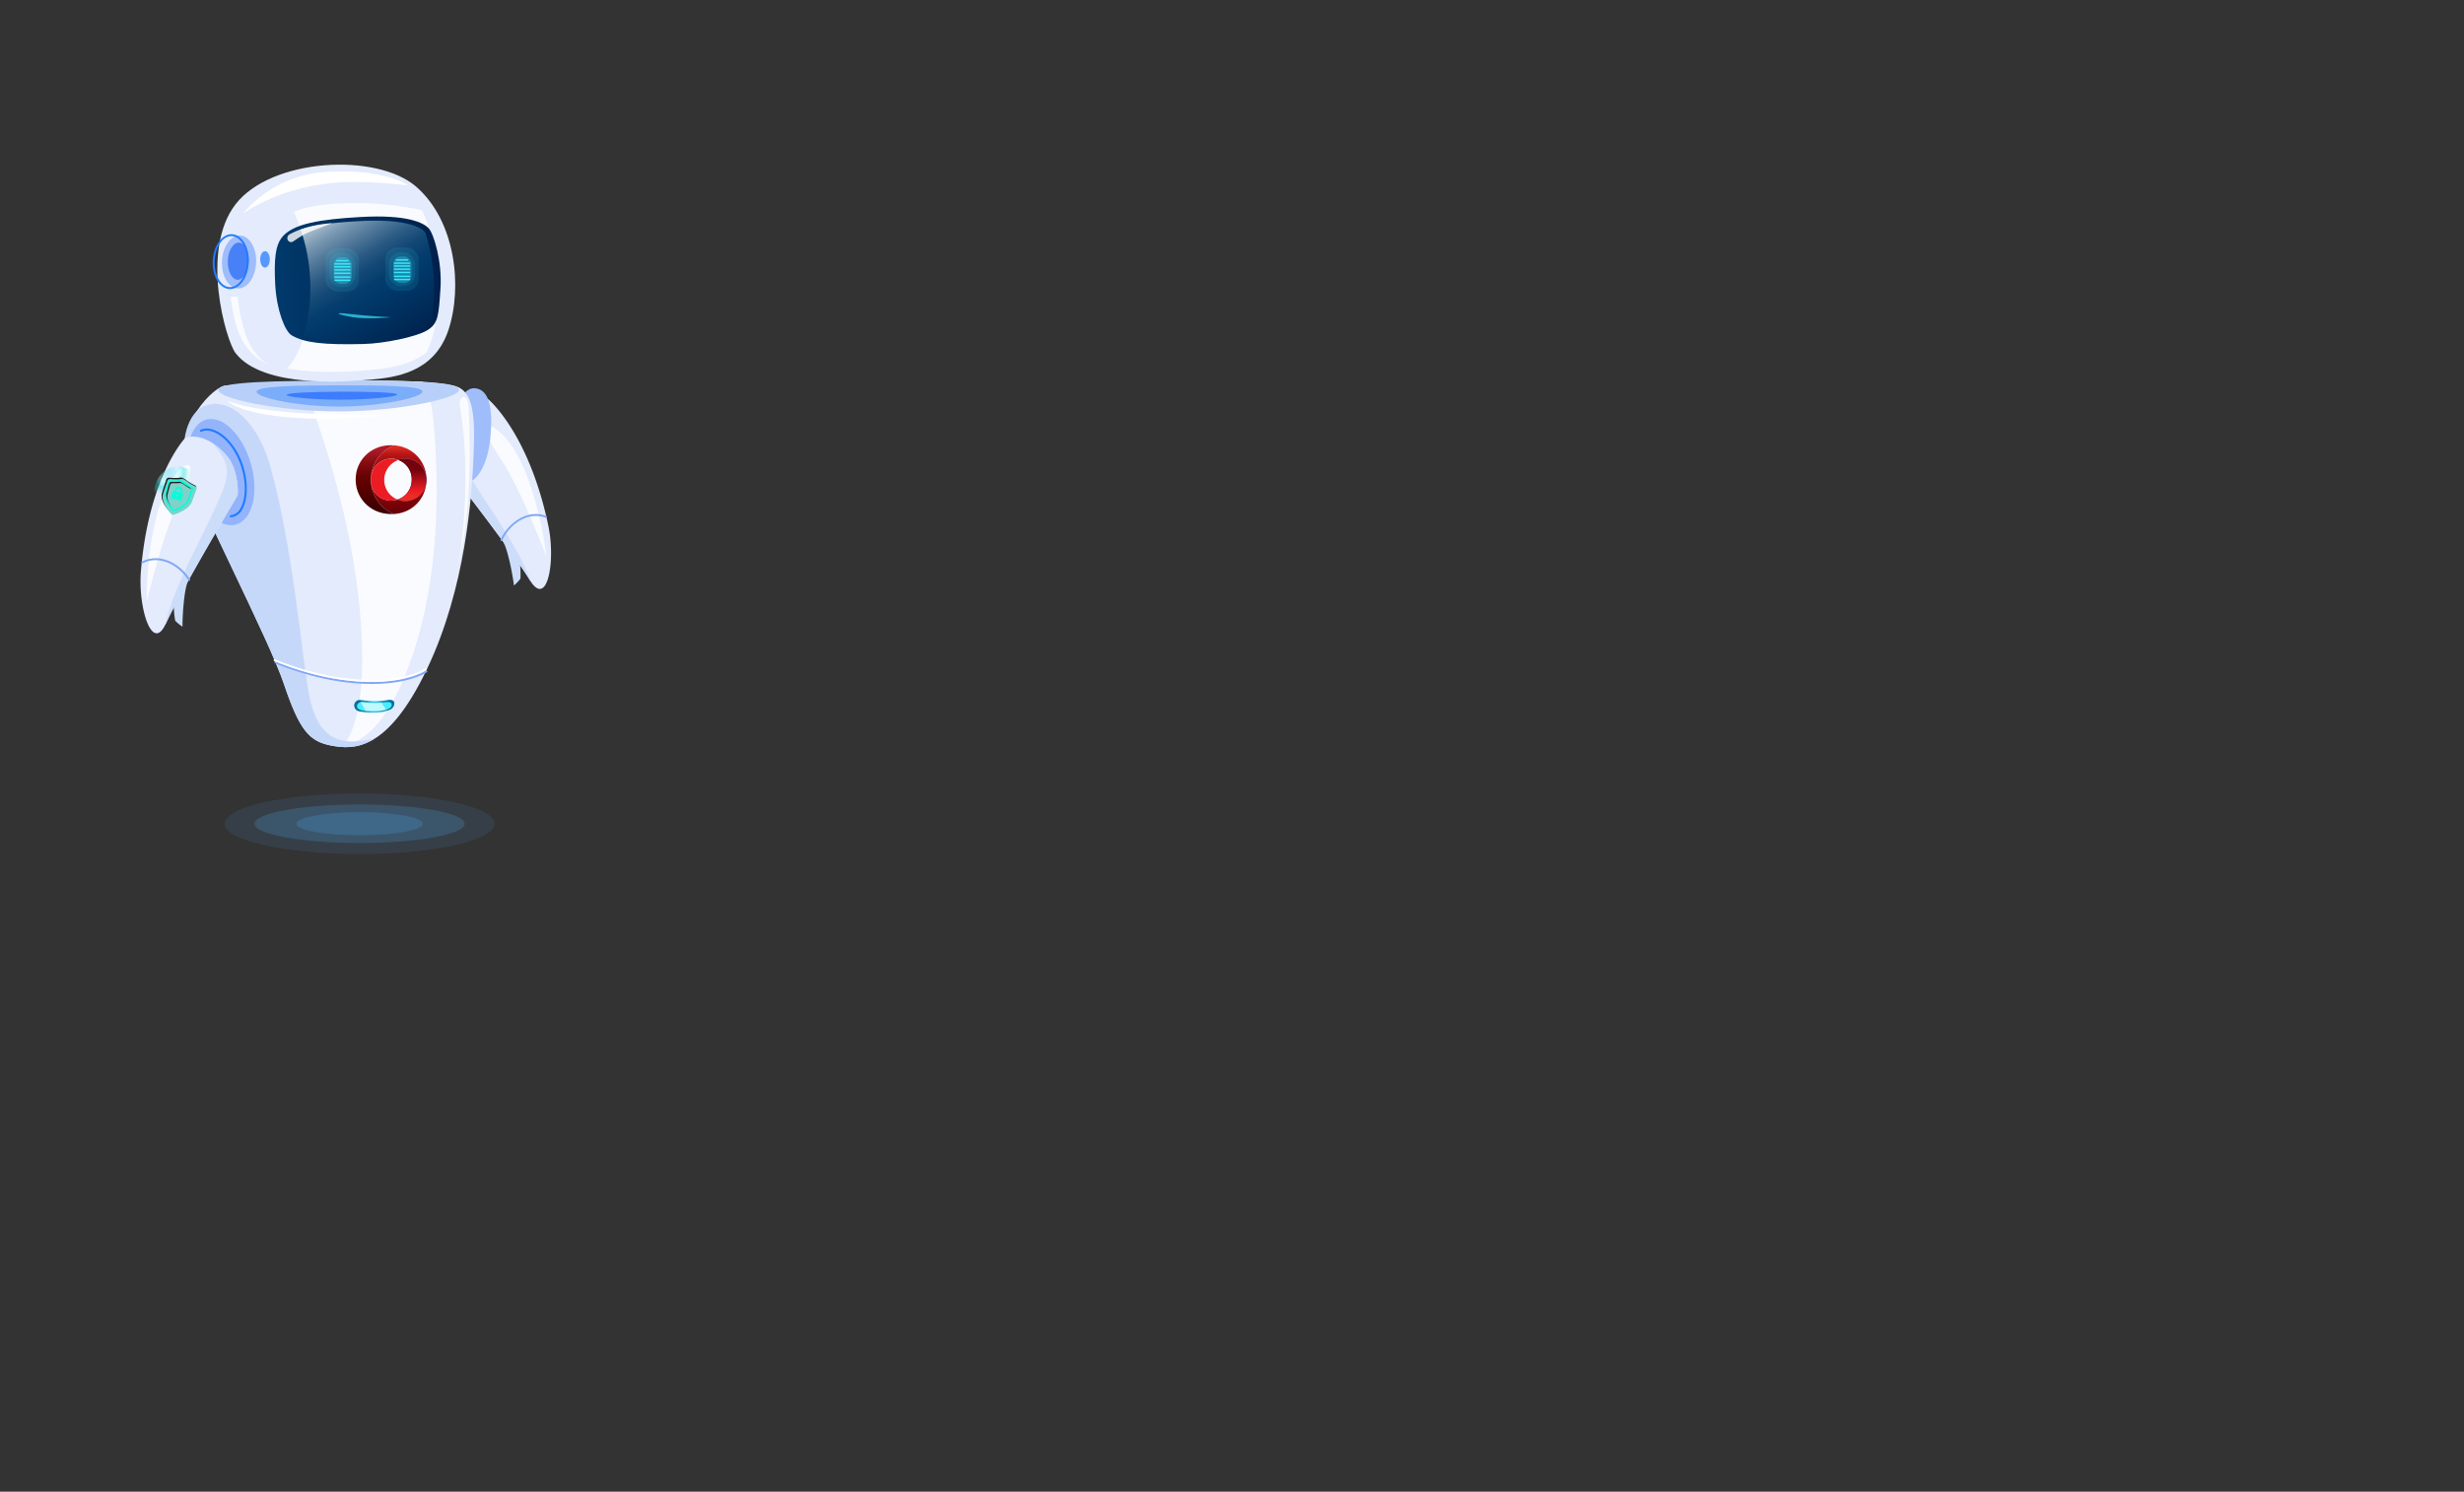 <svg xmlns="http://www.w3.org/2000/svg" xmlns:xlink="http://www.w3.org/1999/xlink" width="1024" height="620" viewBox="0 0 1024 620">
  <rect x="0" y="0" width="1024" height="620" fill="#333333" stroke="none"/>
  <defs>
    <style>
      .cls-1 {
        isolation: isolate;
      }

      .cls-2 {
        fill: none;
      }

      .cls-3, .cls-4 {
        fill: #51b2fb;
      }

      .cls-3, .cls-37 {
        opacity: 0.1;
      }

      .cls-4 {
        opacity: 0.2;
      }

      .cls-5 {
        fill: #e3ebfc;
      }

      .cls-6 {
        fill: #ccddfa;
      }

      .cls-7 {
        fill: #fafbff;
      }

      .cls-8 {
        fill: #80a7f6;
      }

      .cls-9 {
        fill: #9fbcfb;
      }

      .cls-10 {
        fill: #b8d0f9;
      }

      .cls-11, .cls-27, .cls-36 {
        fill: #207bff;
      }

      .cls-11, .cls-28 {
        opacity: 0.4;
      }

      .cls-12 {
        fill: #004bff;
        opacity: 0.5;
        mix-blend-mode: multiply;
      }

      .cls-13 {
        fill: #c5d8fa;
      }

      .cls-14 {
        fill: url(#_ÂÁ_Ï_ÌÌ_È_ËÂÌÚ_30);
      }

      .cls-15 {
        fill: #4aebff;
      }

      .cls-16, .cls-35 {
        fill: #fff;
      }

      .cls-17 {
        fill: #bef9ff;
      }

      .cls-18 {
        fill: url(#linear-gradient);
      }

      .cls-19 {
        fill: #ec1c24;
      }

      .cls-20 {
        fill: url(#linear-gradient-2);
      }

      .cls-21 {
        fill: url(#linear-gradient-3);
      }

      .cls-22 {
        fill: url(#linear-gradient-4);
      }

      .cls-23 {
        fill: url(#linear-gradient-5);
      }

      .cls-24 {
        fill: url(#linear-gradient-6);
      }

      .cls-25 {
        fill: url(#linear-gradient-7);
      }

      .cls-26 {
        fill: #93b4fb;
      }

      .cls-28 {
        mix-blend-mode: lighten;
        fill: url(#radial-gradient);
      }

      .cls-29 {
        fill: #00ffda;
      }

      .cls-30 {
        fill: #7fd1ca;
      }

      .cls-31 {
        fill: #1e1e1e;
      }

      .cls-32 {
        fill: url(#_ÂÁ_Ï_ÌÌ_È_ËÂÌÚ_14);
      }

      .cls-33 {
        fill: url(#_ÂÁ_Ï_ÌÌ_È_ËÂÌÚ_18);
      }

      .cls-34 {
        fill: #4880f8;
      }

      .cls-35 {
        opacity: 0.8;
      }

      .cls-36 {
        opacity: 0.72;
      }

      .cls-37, .cls-38, .cls-39, .cls-40 {
        fill: #3ae6fb;
      }

      .cls-38 {
        opacity: 0.3;
      }

      .cls-40 {
        opacity: 0.7;
      }
    </style>
    <radialGradient id="_ÂÁ_Ï_ÌÌ_È_ËÂÌÚ_30" data-name="¡ÂÁ˚ÏˇÌÌ˚È „‡‰ËÂÌÚ 30" cx="4440.05" cy="293.47" r="6.19" gradientTransform="translate(-4284.51)" gradientUnits="userSpaceOnUse">
      <stop offset="0" stop-color="#4aebff"/>
      <stop offset="1" stop-color="#00709e"/>
    </radialGradient>
    <linearGradient id="linear-gradient" x1="120.5" y1="185.42" x2="120.5" y2="219.53" gradientTransform="translate(45.19)" gradientUnits="userSpaceOnUse">
      <stop offset="0.02" stop-color="#dd2a21"/>
      <stop offset="0.06" stop-color="#c8201b"/>
      <stop offset="0.1" stop-color="#b71717"/>
      <stop offset="0.15" stop-color="#ac1113"/>
      <stop offset="0.22" stop-color="#a50e12"/>
      <stop offset="0.43" stop-color="#a30d11"/>
      <stop offset="0.79" stop-color="#6b0006"/>
    </linearGradient>
    <linearGradient id="linear-gradient-2" x1="110.6" y1="186.94" x2="110.6" y2="211.42" gradientTransform="translate(45.19)" gradientUnits="userSpaceOnUse">
      <stop offset="0" stop-color="#ad1a27"/>
      <stop offset="0.08" stop-color="#9e151f"/>
      <stop offset="0.28" stop-color="#7d090e"/>
      <stop offset="0.44" stop-color="#680304"/>
      <stop offset="0.56" stop-color="#610000"/>
      <stop offset="0.73" stop-color="#520000"/>
      <stop offset="1" stop-color="#3f0000"/>
    </linearGradient>
    <linearGradient id="linear-gradient-3" x1="822.41" y1="199.55" x2="838.7" y2="199.55" gradientTransform="matrix(-1, 0, 0, 1, 1015.73, 0)" gradientUnits="userSpaceOnUse">
      <stop offset="0" stop-color="#be1349"/>
      <stop offset="0.24" stop-color="#be124e"/>
      <stop offset="0.25" stop-color="#be124e"/>
      <stop offset="1" stop-color="#7a0025"/>
    </linearGradient>
    <linearGradient id="linear-gradient-4" x1="817.59" y1="207.68" x2="838.77" y2="207.68" gradientTransform="matrix(-1, 0, 0, 1, 1015.73, 0)" gradientUnits="userSpaceOnUse">
      <stop offset="0" stop-color="#282881"/>
      <stop offset="0.27" stop-color="#26257d"/>
      <stop offset="0.55" stop-color="#1f1b70"/>
      <stop offset="0.84" stop-color="#150c5b"/>
      <stop offset="1" stop-color="#0d004c"/>
    </linearGradient>
    <linearGradient id="linear-gradient-5" x1="822.6" y1="207.68" x2="838.7" y2="207.68" xlink:href="#linear-gradient-3"/>
    <linearGradient id="linear-gradient-6" x1="825.86" y1="199.48" x2="846.09" y2="199.48" xlink:href="#linear-gradient-4"/>
    <linearGradient id="linear-gradient-7" x1="126.04" y1="206.87" x2="126.04" y2="195.28" gradientTransform="translate(45.19)" gradientUnits="userSpaceOnUse">
      <stop offset="0" stop-color="#ed2d24"/>
      <stop offset="0.12" stop-color="#ed2824"/>
      <stop offset="0.25" stop-color="#ec1c24"/>
      <stop offset="1" stop-color="#74020d"/>
    </linearGradient>
    <radialGradient id="radial-gradient" cx="2977.87" cy="418.24" r="13.1" gradientTransform="matrix(0.74, 0.02, -0.03, 0.82, -2121.15, -206.49)" gradientUnits="userSpaceOnUse">
      <stop offset="0" stop-color="#00ddde" stop-opacity="0.52"/>
      <stop offset="0.09" stop-color="#2de6e7" stop-opacity="0.65"/>
      <stop offset="0.2" stop-color="#63f1f1" stop-opacity="0.8"/>
      <stop offset="0.3" stop-color="#8af8f9" stop-opacity="0.91"/>
      <stop offset="0.38" stop-color="#a2fdfd" stop-opacity="0.98"/>
      <stop offset="0.43" stop-color="#abffff"/>
      <stop offset="0.46" stop-color="#9ffcfd"/>
      <stop offset="0.51" stop-color="#7ff6f6"/>
      <stop offset="0.58" stop-color="#4aebeb"/>
      <stop offset="0.66" stop-color="#03dcdd"/>
      <stop offset="0.66" stop-color="#00dbdc"/>
      <stop offset="0.69" stop-color="#08dcdd" stop-opacity="0.97"/>
      <stop offset="0.74" stop-color="#1fdfe0" stop-opacity="0.88"/>
      <stop offset="0.8" stop-color="#44e5e5" stop-opacity="0.73"/>
      <stop offset="0.87" stop-color="#78eced" stop-opacity="0.53"/>
      <stop offset="0.94" stop-color="#baf5f6" stop-opacity="0.27"/>
      <stop offset="1" stop-color="#fff" stop-opacity="0"/>
    </radialGradient>
    <linearGradient id="_ÂÁ_Ï_ÌÌ_È_ËÂÌÚ_14" data-name="¡ÂÁ˚ÏˇÌÌ˚È „‡‰ËÂÌÚ 14" x1="4363.57" y1="324.89" x2="4432.41" y2="324.89" gradientTransform="translate(-4259.86 13.43) rotate(-2.88)" gradientUnits="userSpaceOnUse">
      <stop offset="0" stop-color="#003a6b"/>
      <stop offset="1" stop-color="#00204c"/>
    </linearGradient>
    <linearGradient id="_ÂÁ_Ï_ÌÌ_È_ËÂÌÚ_18" data-name="¡ÂÁ˚ÏˇÌÌ˚È „‡‰ËÂÌÚ 18" x1="4418.01" y1="87.95" x2="4452.88" y2="146.71" gradientTransform="translate(-4284.51)" gradientUnits="userSpaceOnUse">
      <stop offset="0" stop-color="#cbd7e1"/>
      <stop offset="0.05" stop-color="#aec0d0"/>
      <stop offset="0.15" stop-color="#7998b2"/>
      <stop offset="0.26" stop-color="#4e7698"/>
      <stop offset="0.35" stop-color="#2c5c85"/>
      <stop offset="0.44" stop-color="#144976"/>
      <stop offset="0.53" stop-color="#053e6e"/>
      <stop offset="0.6" stop-color="#003a6b"/>
      <stop offset="1" stop-color="#00204c"/>
    </linearGradient>
  </defs>
  <title>robot</title>
  <g class="cls-1">
    <g id="prosabot">
      <g id="fondo">
        <rect class="cls-2" width="1024" height="620"/>
      </g>
      <g id="sombra">
        <ellipse class="cls-3" cx="149.42" cy="342.38" rx="56.05" ry="12.58"/>
        <ellipse class="cls-4" cx="149.42" cy="342.38" rx="43.66" ry="8"/>
        <ellipse class="cls-4" cx="149.42" cy="342.38" rx="26.29" ry="4.82"/>
      </g>
      <g id="brazoIzquierdo">
        <g>
          <path class="cls-5" d="M227.87,218.47c-7.25-34.47-21.32-49.17-24.61-52.22a2.88,2.88,0,0,0-1.77-.77c-2.45-.15-8.77.48-15,9.65-4.29,6.33-2.8,16.56-2.41,17.06,4,5.16,29.34,37.71,36.06,48.85C227.48,253.15,231,233.19,227.87,218.47Z"/>
          <path class="cls-6" d="M186.47,175.16a28.82,28.82,0,0,1,5.9-6.54c-.67.81-1.34,1.7-2,2.69-5.4,8-2.8,13.4-.91,17.1,6.81,13.26,26.14,37.84,31.12,53.34-.15-.21-.29-.44-.43-.68-6.73-11.14-32-43.68-36.07-48.84C183.68,191.73,182.19,181.5,186.47,175.16Z"/>
          <path class="cls-7" d="M206.2,178.37c16.22,11.67,20.94,53.2,20.94,53.2S216.42,203,208.27,191.06,200.66,174.38,206.2,178.37Z"/>
          <path class="cls-6" d="M216.12,234.36a44.81,44.81,0,0,1,.18,6c-.07.55-2.72,3.2-2.74,2.92-.2-2.5-2.46-15.53-4.86-18.84C207.85,223.26,216,232,216.12,234.36Z"/>
          <path class="cls-8" d="M208.41,224.84a.4.4,0,0,0,.32-.23c3-6.6,10.38-12.16,18-9.45a.4.4,0,0,0,.27-.76c-8-2.86-15.76,2.95-19,9.88a.39.39,0,0,0,.19.53A.42.42,0,0,0,208.41,224.84Z"/>
        </g>
        <path class="cls-9" d="M203.83,181.57c-.94,10.76-5.44,19.16-10.07,18.76s-7.63-9.45-6.69-20.21,5.43-19,10.07-18.76C203.83,161.71,204.76,170.81,203.83,181.57Z"/>
      </g>
      <g id="torso">
        <path class="cls-5" d="M94.1,160.19c-4.81-.3-21.75,16.69-16.65,33.18s34,71.51,40.51,90.78,10.46,24,19.75,25.75,23.35,2.39,39.64-31.62,18.79-72.21,19.53-90.35-1.15-25.35-7.5-27.43C174.59,155.68,94.1,160.19,94.1,160.19Z"/>
        <path class="cls-7" d="M170.78,274.27c12.63-35.77,11.11-74.23,9.93-92.45-.78-12.12-2.21-19.26-5-23.1-13.46-.76-33.11-.43-49.76.11,8.9,23.49,22.06,63,24.25,103.8,1.47,27.18-2.29,40.46-7.49,47.27C151.2,308.2,161.38,300.9,170.78,274.27Z"/>
        <path class="cls-10" d="M190.79,162c0,3.52-24.91,9-50,9s-50.07-5.35-50.08-8.88,24.92-3.85,50.06-3.89S190.79,158.49,190.79,162Z"/>
        <path class="cls-11" d="M175.6,162.74c0,2.43-17.16,6.22-34.48,6.25s-34.49-3.7-34.49-6.14,17.17-2.66,34.48-2.69S175.59,160.3,175.6,162.74Z"/>
        <path class="cls-12" d="M165.06,164c0,.93-11.83,2.12-23.37,2.13s-22.57-1.12-22.58-2,11-1.31,22.58-1.33S165.06,163.07,165.06,164Z"/>
        <path class="cls-13" d="M128.3,288.13c-2.67-14.42-6.65-61.57-16.13-94.85-4.75-16.68-15.94-28.45-26.76-24.72-7.68,2.65-10.72,15.89-8,24.81,5.1,16.49,34,71.51,40.51,90.78s10.46,24,19.75,25.75c4.79.9,10.84,1.5,17.81-2.77C146.09,308.61,132.72,312,128.3,288.13Z"/>
        <path class="cls-14" d="M161.57,295.15a17.11,17.11,0,0,1-5.73,1,26.67,26.67,0,0,1-6.41-.47,2.56,2.56,0,0,1-2.23-2.38h0a2.32,2.32,0,0,1,2.24-2.38s4.93.55,6.13.54a44.58,44.58,0,0,0,6.22-.58c1.24,0,2.39.36,2,2.13A3.07,3.07,0,0,1,161.57,295.15Z"/>
        <path class="cls-15" d="M160.78,294.89a18,18,0,0,1-4.95.67,28.28,28.28,0,0,1-5.54-.33c-1-.22-1.94-.77-1.94-1.7h0a1.84,1.84,0,0,1,1.94-1.7s4.26.4,5.3.39a45.36,45.36,0,0,0,5.38-.42c1.07,0,2.07.26,1.75,1.53C162.57,293.91,162.07,294.49,160.78,294.89Z"/>
        <path class="cls-8" d="M154.46,284.28c-11.33,0-25.21-2.46-40.19-8.61a.42.42,0,0,1-.22-.53.4.4,0,0,1,.53-.21c27.9,11.47,51.91,10,62.41,3.8a.4.4,0,1,1,.41.69C172.41,282.38,164.42,284.28,154.46,284.28Z"/>
        <path class="cls-16" d="M154.16,283.38c-11.32,0-25.21-2.45-40.18-8.61a.39.39,0,0,1-.22-.52.4.4,0,0,1,.52-.22c27.91,11.47,51.92,10,62.42,3.81a.38.38,0,0,1,.54.14.4.4,0,0,1-.14.55C172.11,281.48,164.13,283.38,154.16,283.38Z"/>
        <path class="cls-7" d="M194.77,169.5c2.14,43.6-4.14,64.24-4.14,64.24s6-33,.46-64.8C190.33,164.58,194.44,162.68,194.77,169.5Z"/>
        <path class="cls-16" d="M94.52,166.45s5,3,23.1,4.67,42,1.37,42,1.37-22,2.91-42.11.74S94.52,166.45,94.52,166.45Z"/>
        <path class="cls-17" d="M158.5,292.08c-.88.07-1.9.13-2.91.14s-5.3-.39-5.3-.39a2.58,2.58,0,0,0-.4,0l2,3.57a38.93,38.93,0,0,0,4,.12,18.1,18.1,0,0,0,4.61-.58Z"/>
        <g>
          <path class="cls-18" d="M154.13,199.37a15.39,15.39,0,0,1,9.61-14.26,15.66,15.66,0,0,1,1.71.21,14.18,14.18,0,0,1,11.8,13.51c0,.16,0,.31,0,.46v.18a8.79,8.79,0,0,0-11.66-8.3c.87-.31.84-.31,0,0a8.6,8.6,0,0,0-3-.52,8.41,8.41,0,0,0-8.39,8.7v.08a8.28,8.28,0,0,0,8.31,8.63,8.44,8.44,0,0,0,2.7-.44,8.78,8.78,0,0,0,12-8,14,14,0,0,1-11.71,13.8,17,17,0,0,1-1.8.23A15.41,15.41,0,0,1,154.13,199.37Z"/>
          <path class="cls-19" d="M159.68,199.48a8.78,8.78,0,0,0,5.53,8.16,8.44,8.44,0,0,1-2.7.44,8.28,8.28,0,0,1-8.31-8.63v-.08a8.41,8.41,0,0,1,8.39-8.7,8.6,8.6,0,0,1,3,.52c.89-.33.92-.33,0,0A8.8,8.8,0,0,0,159.68,199.48Z"/>
          <path class="cls-20" d="M162.51,185.05q.62,0,1.23.06a15.4,15.4,0,0,0,0,28.54c-.38,0-.77,0-1.16,0-8.55,0-14.76-6.44-14.76-14.32v-.08C147.83,191.42,154,185.05,162.51,185.05Z"/>
          <path class="cls-21" d="M177.26,199.48v0Z"/>
          <path class="cls-22" d="M165.45,207.56Z"/>
          <path class="cls-23" d="M165.45,207.56Z"/>
          <path class="cls-24" d="M168.47,208.27a8.84,8.84,0,0,1-3.26-.63l.24-.08h0a8.57,8.57,0,0,0,5.66-8.19v-.08a8.43,8.43,0,0,0-5.56-8.1l0,0a8.79,8.79,0,0,1,11.66,8.3v.15A8.79,8.79,0,0,1,168.47,208.27Z"/>
          <path class="cls-25" d="M168.47,208.27a8.84,8.84,0,0,1-3.26-.63l.24-.08h0a8.57,8.57,0,0,0,5.66-8.19v-.08a8.43,8.43,0,0,0-5.56-8.1l0,0a8.79,8.79,0,0,1,11.66,8.3v.15A8.79,8.79,0,0,1,168.47,208.27Z"/>
        </g>
      </g>
      <g id="brazoDerecho">
        <path class="cls-26" d="M104.23,192.66c3.46,12,.72,23.38-6.1,25.34S83,211.8,79.51,199.76s-.72-23.37,6.1-25.33S100.78,180.63,104.23,192.66Z"/>
        <path class="cls-27" d="M95.94,215a.45.45,0,0,1-.45-.41.44.44,0,0,1,.41-.46,5,5,0,0,0,4-2.81c2.84-4.88,2.29-14.08-1.27-21.41-4.26-8.76-11.06-12.26-14.93-10.47a.44.44,0,0,1-.58-.22.43.43,0,0,1,.22-.57c4.86-2.25,12.07,2.64,16.07,10.88,3.68,7.57,4.21,17.12,1.24,22.23A5.87,5.87,0,0,1,96,215Z"/>
        <g>
          <path class="cls-5" d="M58.55,237.54c2.87-35.1,15-51.45,17.87-54.89a2.85,2.85,0,0,1,1.66-1c2.41-.47,8.76-.63,16.07,7.69,5,5.74,4.85,16.08,4.53,16.62C95.33,211.61,74.3,247.07,69,259,63.29,271.9,57.33,252.54,58.55,237.54Z"/>
          <path class="cls-6" d="M94.19,189.39a28.38,28.38,0,0,0-6.67-5.75,32.1,32.1,0,0,1,2.33,2.42c6.37,7.24,4.47,12.94,3.05,16.85-5.09,14-21.18,40.81-24.17,56.82.11-.23.23-.47.34-.73,5.27-11.9,26.3-47.36,29.65-53C99,205.47,99.24,195.13,94.19,189.39Z"/>
          <path class="cls-7" d="M75,195c-14.62,13.62-14.11,55.41-14.11,55.41s7.06-29.7,13.65-42.56S80,190.39,75,195Z"/>
          <path class="cls-6" d="M72.21,251.84a43.87,43.87,0,0,0,.56,6c.14.53,3.1,2.83,3.09,2.55-.11-2.51.49-15.73,2.46-19.31C79,239.79,72,249.43,72.21,251.84Z"/>
          <path class="cls-8" d="M78.66,241.43a.39.39,0,0,1-.34-.19c-3.86-6.17-11.83-10.76-19-7.13a.4.4,0,0,1-.37-.71c7.61-3.85,16,.94,20.06,7.42a.41.41,0,0,1-.13.55A.42.42,0,0,1,78.66,241.43Z"/>
        </g>
        <g>
          <path class="cls-28" d="M83.51,205c-.18,6-4.67,10.64-10,10.48s-9.56-5.12-9.38-11.07,4.68-10.64,10-10.48S83.69,199,83.51,205Z"/>
          <g>
            <path class="cls-29" d="M67.17,205.61c-.13,2,1,4.09,2.14,5.68A19.68,19.68,0,0,0,71.64,214s6.19-1.58,7.89-5.13c.36-.75,2-5.4,2-5.4s.49-1.13-.43-1.64A30.43,30.43,0,0,1,77.94,200a9,9,0,0,0-2.09-1.35c-.59-.21-.85-.09-1.94,0a33.25,33.25,0,0,1-3.69-.09c-1.09,0-1.22,1.22-1.22,1.22A59.86,59.86,0,0,0,67.17,205.61Z"/>
            <path class="cls-30" d="M69,199.8a59.86,59.86,0,0,0-1.83,5.81c-.26,4,4.47,8.37,4.47,8.37h0s6.19-1.59,7.89-5.14c.36-.74,2-5.4,2-5.4s.49-1.12-.43-1.63A30.43,30.43,0,0,1,77.94,200a9,9,0,0,0-2.09-1.35c-.59-.21-.85-.09-1.94,0a33.25,33.25,0,0,1-3.69-.09C69.13,198.55,69,199.8,69,199.8Zm1-.2.91,0a10.72,10.72,0,0,0,2.84,0c2-.37,2.56.62,3.5,1.3a17.46,17.46,0,0,0,2.42,1.4l.78.41a.64.64,0,0,1-.05.23l0,.06c-.62,1.79-1.7,4.8-1.94,5.3-.74,1.55-2.6,2.68-4,3.37a19.35,19.35,0,0,1-2.39.95,22,22,0,0,1-1.67-2c-.92-1.3-2-3.43-1.92-5.16a39.25,39.25,0,0,1,1.49-5.63S70,199.6,70,199.6Z"/>
            <path class="cls-31" d="M67.17,205.61c-.16,2.32,1.38,4.77,2.69,6.41-1.2-1.62-2.41-3.8-2.28-5.87.06-.85,1.84-5.81,1.84-5.81s.13-1.25,1.22-1.23a30.84,30.84,0,0,0,3.69.1c1.08-.08,1.35-.2,1.94,0a8.71,8.71,0,0,1,2.09,1.35,29.21,29.21,0,0,0,3.14,1.77l.08.06a1,1,0,0,0-.5-.59A30.43,30.43,0,0,1,77.94,200a9,9,0,0,0-2.09-1.35c-.59-.21-.85-.09-1.94,0a33.25,33.25,0,0,1-3.69-.09c-1.09,0-1.22,1.22-1.22,1.22A59.86,59.86,0,0,0,67.17,205.61Z"/>
            <path class="cls-30" d="M73.34,205.71a.38.38,0,0,0,.09.37l-.07.29a.07.07,0,0,0,0,.1l.23.06a.08.08,0,0,0,.1-.06l.08-.29a.39.39,0,0,0,.26-.27.39.39,0,0,0-.27-.48A.39.39,0,0,0,73.34,205.71Z"/>
            <path class="cls-30" d="M73.34,203.72l-.15.57,1.72.46.15-.57a.89.89,0,1,0-1.72-.46Z"/>
            <path class="cls-30" d="M70.23,201.18s-1.08,3.66-1.12,4.29c-.23,3,3.08,6.4,3.08,6.4h0s4.4-1.23,5.64-3.89c.26-.56,1.46-4,1.46-4s.36-.85-.29-1.22a19.85,19.85,0,0,1-2.21-1.28,10.25,10.25,0,0,0-1-.69,3.16,3.16,0,0,0-.63-.34h0a2.54,2.54,0,0,0-1.29-.1,20.18,20.18,0,0,1-2.6,0C70.5,200.27,70.23,201.18,70.23,201.18Zm1.58,3.25a.49.49,0,0,1,.59-.35l.12,0,.15-.57a1.58,1.58,0,1,1,3.06.8l-.15.57.12,0a.47.47,0,0,1,.34.59l-.58,2.22a.49.49,0,0,1-.59.35l-3.31-.88a.49.49,0,0,1-.34-.59Z"/>
            <path class="cls-31" d="M69.11,205.47c-.17,2.13,1.5,4.51,2.45,5.68-1-1.28-2.18-3.3-2-5.14,0-.63,1.12-4.29,1.12-4.29s.26-.92,1-.91a19.92,19.92,0,0,0,2.59,0,2.4,2.4,0,0,1,1.29.1h0a4.61,4.61,0,0,1,.63.35c.28.17.62.4,1,.68a17,17,0,0,0,2.16,1.26.73.73,0,0,0-.37-.51,18,18,0,0,1-2.21-1.29,12,12,0,0,0-1-.68,3.8,3.8,0,0,0-.63-.34h0a2.49,2.49,0,0,0-1.28-.1,20.2,20.2,0,0,1-2.6,0c-.76,0-1,.9-1,.9S69.15,204.84,69.11,205.47Z"/>
          </g>
        </g>
      </g>
      <g id="cabeza">
        <g>
          <path class="cls-5" d="M97.91,146.79c11.44,14.72,46.45,11.92,56.2,11s26.28-2.64,32.24-20.59,3-45.36-13.39-59.6-60.17-11.92-75.05,7.28S93.94,141.68,97.91,146.79Z"/>
          <path class="cls-16" d="M100.93,88.78c.65-.23,14.17-10.74,38.65-12.84,8.43-.72,21.56,0,30,1.17-.83-.89-12.94-7.88-37.92-5.28A49.33,49.33,0,0,0,100.93,88.78Z"/>
          <path class="cls-7" d="M145.44,84.43c-7.88.13-15.78.69-23.21,3.51l-.17.07c7.71,16.33,8.35,37.61,3.83,52.83a32.16,32.16,0,0,1-6.56,12.33c13.62,2.4,28.86,1.15,34.78.59,6.45-.62,15.87-1.58,23.23-7.35a38.75,38.75,0,0,0,2.13-5.57c4.57-15.42,3.86-37-4.14-53.47A127.15,127.15,0,0,0,145.44,84.43Z"/>
          <path class="cls-32" d="M116.94,98.94c4.55-6.18,16.93-7.8,32.44-8.72,20-1.2,26.79,2.43,28.84,4.74s5.59,13.81,4.83,25-.89,14.53-5.48,17.31-17.88,5.5-26.46,5.71c-16.25.39-24.44-.4-29.88-3.59-2.78-1.64-6.31-10.42-6.86-21.26S114.59,102.14,116.94,98.94Z"/>
          <path class="cls-33" d="M148.82,91.94c-9.63.56-18,1.39-23.9,3.48,5.15,14.3,5.19,31.27,1.36,43.82,0,.15-.09.28-.14.43,5.15,1.48,12.52,1.84,24.34,1.56,8.23-.19,21-2.74,25.38-5.33a7.9,7.9,0,0,0,3.46-3.61,74.8,74.8,0,0,0-2.55-35.55l-.28-.37C174.53,94.21,168,90.83,148.82,91.94Z"/>
          <path class="cls-9" d="M106.42,109.21c-.27,6.06-3.66,10.84-7.57,10.67s-6.87-5.23-6.6-11.3,3.66-10.85,7.57-10.68S106.69,103.14,106.42,109.21Z"/>
          <path class="cls-34" d="M103.32,108.75c-.19,4.26-2.27,7.63-4.64,7.52s-4.14-3.64-4-7.9,2.27-7.63,4.64-7.53S103.51,104.49,103.32,108.75Z"/>
          <path class="cls-27" d="M103.38,109.07l-.4,0,.4,0A14.88,14.88,0,0,0,101.6,101c-1.32-2.26-3.16-3.55-5.2-3.64-4.11-.18-7.71,4.77-8,11.06s2.86,11.54,7,11.72h.22C99.65,120.13,103.11,115.24,103.38,109.07Zm-7-10.92c1.75.08,3.36,1.23,4.54,3.24a14.15,14.15,0,0,1,1.67,7.64c-.26,5.84-3.47,10.45-7.15,10.3s-6.47-5-6.21-10.89,3.35-10.3,7-10.3Z"/>
          <path class="cls-7" d="M95.88,123.28l2.87.09s1.22,11.93,4.66,18.93,8.32,9.26,8.32,9.26-7.35-2.39-11.76-11.47C96.8,133.55,95.88,123.28,95.88,123.28Z"/>
          <path class="cls-35" d="M119.64,99.85v0a1.52,1.52,0,0,0,2.19.51c1.39-.95,3.52-2.38,4.75-3,1.93-1.06,11.49-4.59,11.49-4.59s-9.58.2-17.72,4.62A1.82,1.82,0,0,0,119.64,99.85Z"/>
        </g>
        <path class="cls-36" d="M112.13,107.81c0,1.88-.88,3.41-2,3.41s-2-1.53-2-3.41.87-3.41,2-3.41S112.13,105.93,112.13,107.81Z"/>
      </g>
      <g id="ojos">
        <g>
          <rect class="cls-37" x="135.36" y="103.18" width="13.81" height="18.04" rx="4.95"/>
          <rect class="cls-37" x="136.81" y="105.12" width="10.91" height="14.16" rx="4.95"/>
          <rect class="cls-38" x="138.64" y="106.94" width="7.57" height="11.02" rx="3.07"/>
          <path class="cls-39" d="M145.41,111.19h-6.22a.3.3,0,0,1-.3-.3.29.29,0,0,1,.3-.3h6.22a.29.29,0,0,1,.3.3A.3.3,0,0,1,145.41,111.19Z"/>
          <path class="cls-39" d="M145.41,112.5h-6.22a.3.3,0,1,1,0-.6h6.22a.3.3,0,0,1,0,.6Z"/>
          <path class="cls-39" d="M145.41,113.86h-6.22a.29.29,0,0,1-.3-.3.3.3,0,0,1,.3-.3h6.22a.3.3,0,0,1,.3.3A.29.29,0,0,1,145.41,113.86Z"/>
          <path class="cls-39" d="M144.62,108.67H140a.31.31,0,0,1-.3-.3.3.3,0,0,1,.3-.3h4.64a.3.3,0,0,1,.3.3A.31.31,0,0,1,144.62,108.67Z"/>
          <path class="cls-39" d="M145.41,110h-6.22a.3.3,0,1,1,0-.6h6.22a.3.3,0,0,1,0,.6Z"/>
          <path class="cls-39" d="M145.41,115.48h-6.22a.3.3,0,1,1,0-.6h6.22a.3.3,0,1,1,0,.6Z"/>
          <path class="cls-39" d="M145.41,116.8h-6.22a.31.31,0,0,1,0-.61h6.22a.31.31,0,0,1,0,.61Z"/>
        </g>
        <g>
          <rect class="cls-37" x="160.16" y="102.85" width="13.81" height="18.04" rx="4.95"/>
          <rect class="cls-37" x="161.6" y="104.79" width="10.91" height="14.16" rx="4.95"/>
          <rect class="cls-38" x="163.44" y="106.61" width="7.57" height="11.02" rx="3.07"/>
          <path class="cls-39" d="M170.21,110.86H164a.3.3,0,1,1,0-.6h6.22a.3.3,0,1,1,0,.6Z"/>
          <path class="cls-39" d="M170.21,112.17H164a.29.29,0,0,1-.3-.3.3.3,0,0,1,.3-.3h6.22a.31.31,0,0,1,.3.3A.3.3,0,0,1,170.21,112.17Z"/>
          <path class="cls-39" d="M170.21,113.54H164a.3.3,0,0,1-.3-.3.29.29,0,0,1,.3-.3h6.22a.3.3,0,0,1,.3.3A.31.31,0,0,1,170.21,113.54Z"/>
          <path class="cls-39" d="M169.41,108.34h-4.63a.3.3,0,1,1,0-.6h4.63a.3.3,0,0,1,0,.6Z"/>
          <path class="cls-39" d="M170.21,109.7H164a.29.29,0,0,1-.3-.3.3.3,0,0,1,.3-.3h6.22a.31.31,0,0,1,.3.3A.3.3,0,0,1,170.21,109.7Z"/>
          <path class="cls-39" d="M170.21,115.16H164a.31.31,0,0,1,0-.61h6.22a.31.31,0,0,1,0,.61Z"/>
          <path class="cls-39" d="M170.21,116.47H164a.3.3,0,0,1-.3-.3.29.29,0,0,1,.3-.3h6.22a.3.3,0,0,1,.3.3A.31.31,0,0,1,170.21,116.47Z"/>
        </g>
      </g>
      <path id="boca" class="cls-40" d="M145.14,130.47c6.23.79,17.41,1.41,17.41,1.41s-9.89,1-16.34-.11S138.44,129.62,145.14,130.47Z"/>
    </g>
  </g>
</svg>
